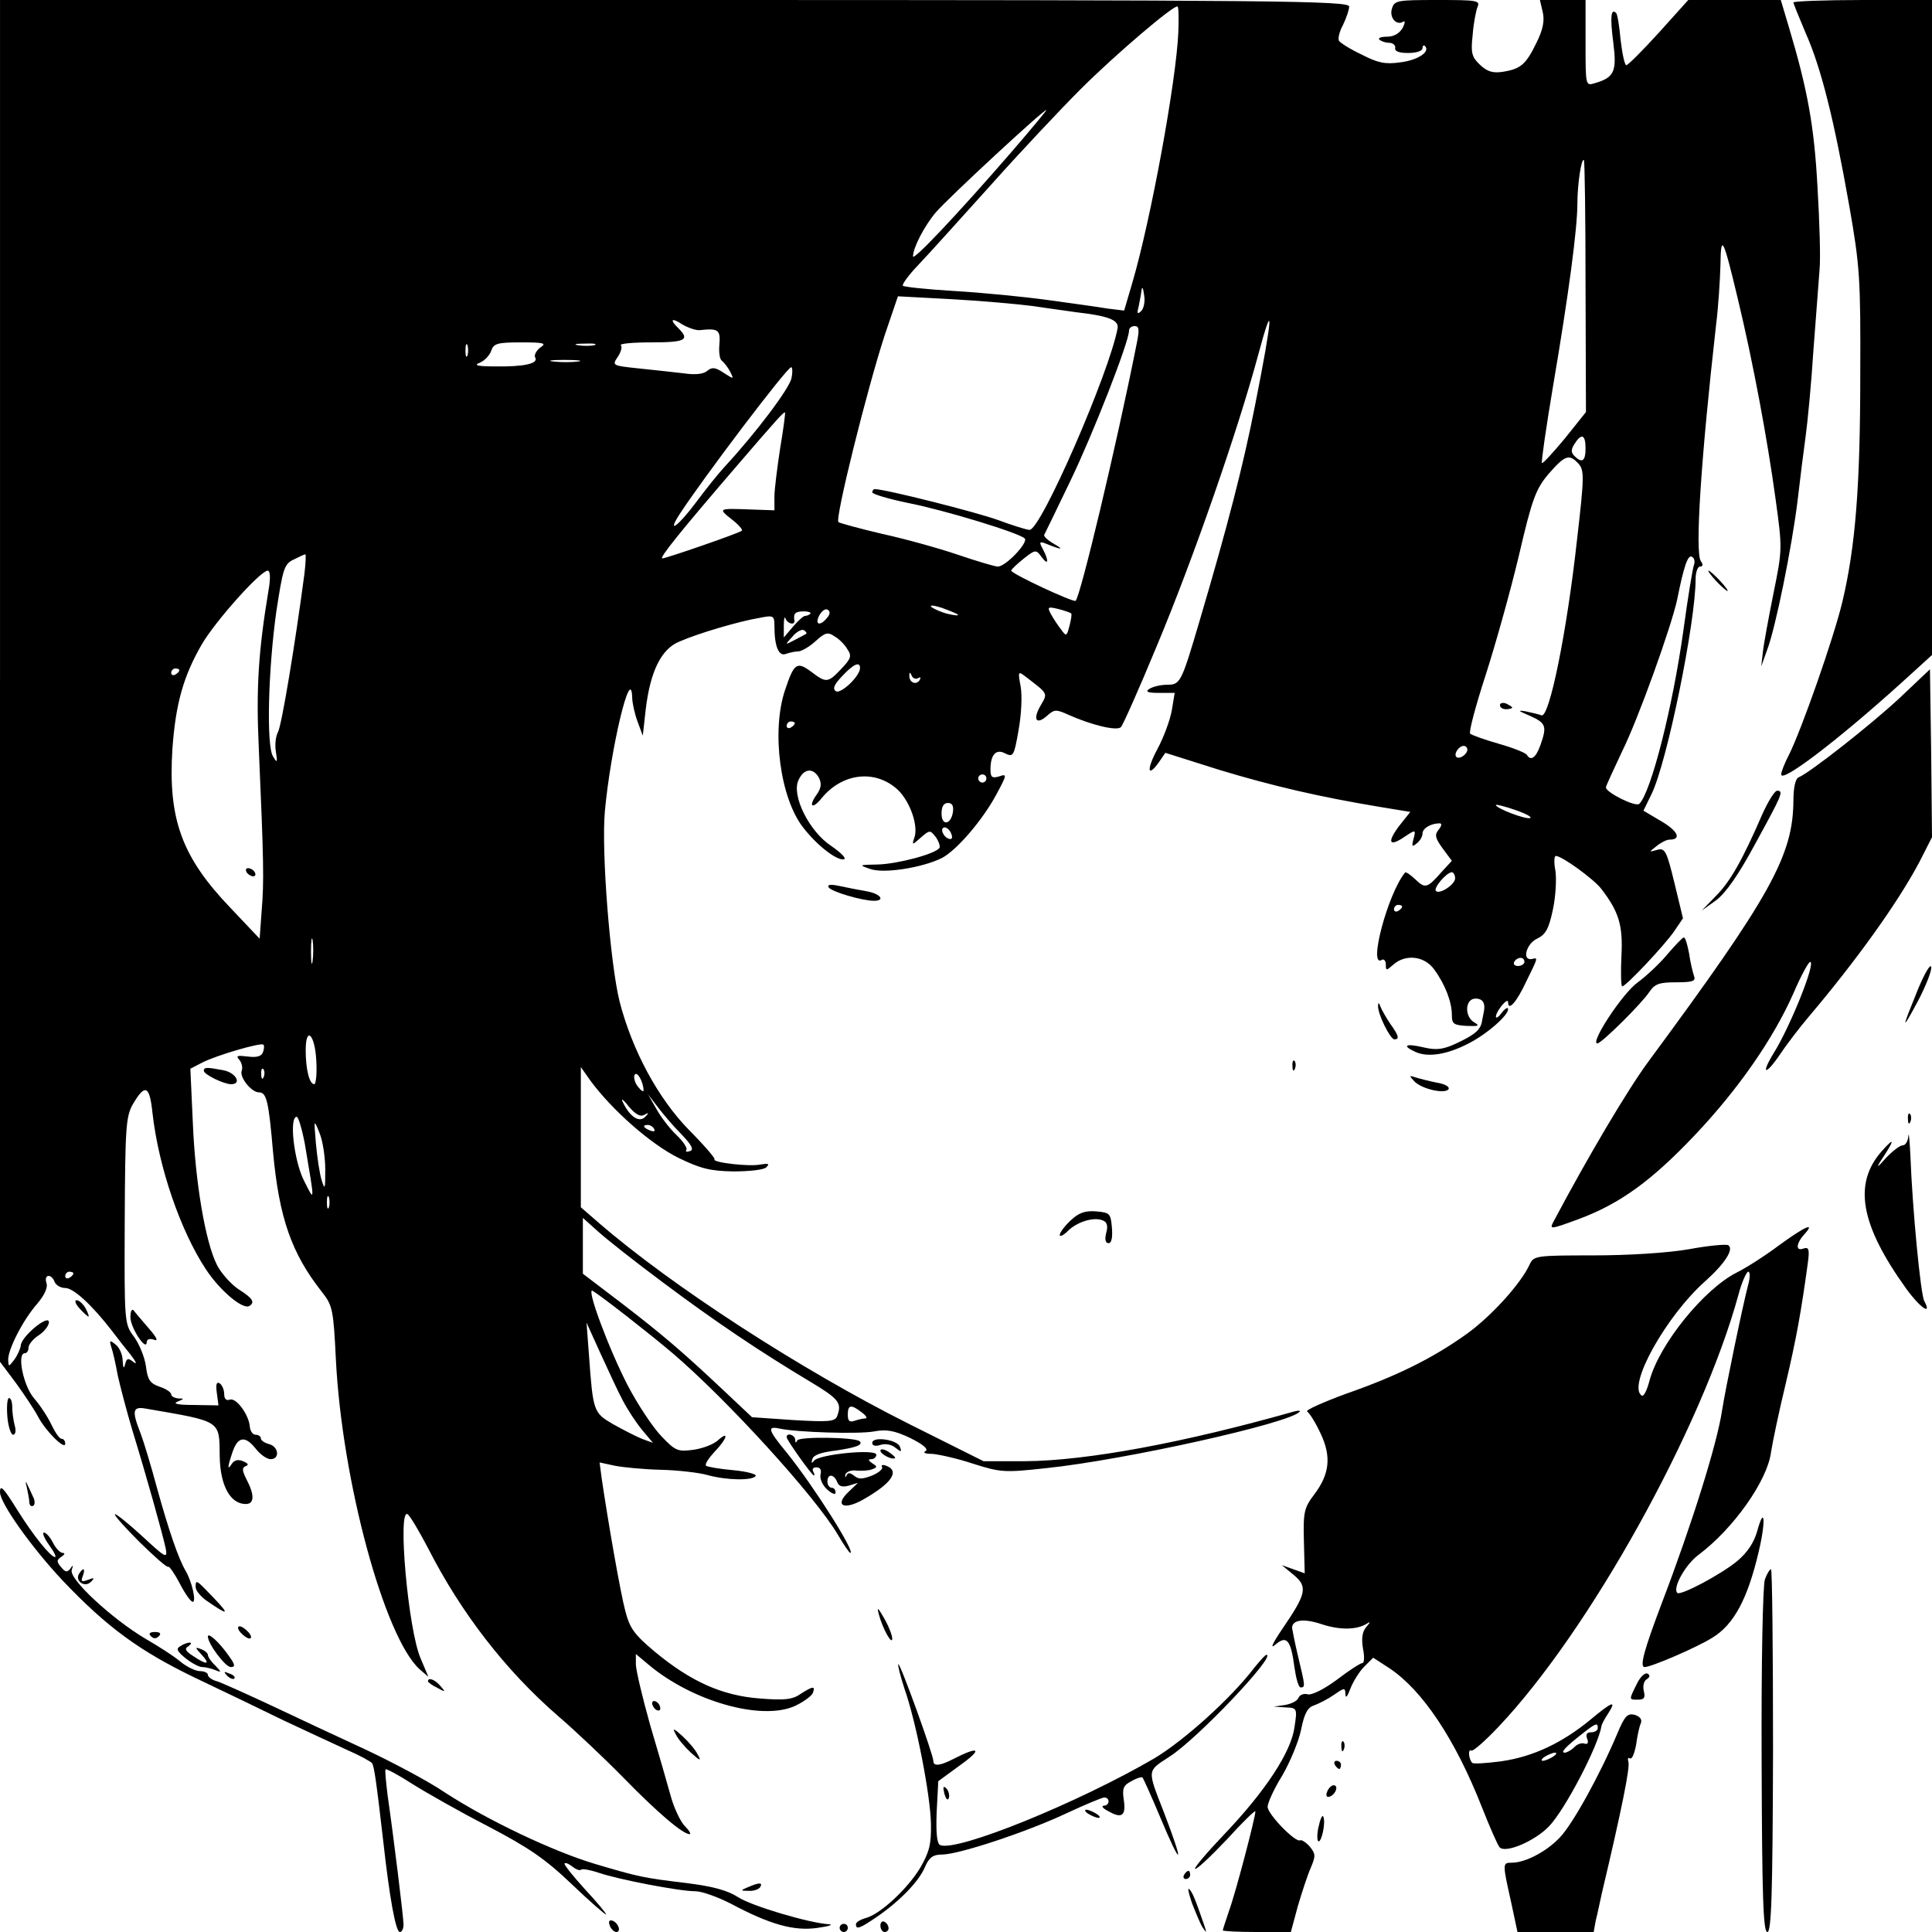 <?xml version="1.0" standalone="no"?>
<!DOCTYPE svg PUBLIC "-//W3C//DTD SVG 20010904//EN"
 "http://www.w3.org/TR/2001/REC-SVG-20010904/DTD/svg10.dtd">
<svg version="1.0" xmlns="http://www.w3.org/2000/svg"
 width="474pt" height="474pt" viewBox="0 0 474 474"
 preserveAspectRatio="xMidYMid meet">
<g transform="translate(0,474) scale(0.1,-0.1)"
fill="#000000" stroke="none">
<path d="M0 3070 l0 -1671 39 -52 c21 -29 45 -65 54 -82 18 -35 67 -84 67 -67
0 7 -4 12 -9 12 -5 0 -16 16 -25 35 -9 19 -28 48 -43 65 -26 31 -42 110 -22
110 5 0 9 6 9 14 0 7 11 21 25 30 14 9 25 24 25 32 0 21 -68 -35 -69 -57 -1
-8 -8 -24 -16 -35 -14 -18 -14 -18 -15 0 0 26 36 97 71 137 18 21 27 41 23 51
-7 22 12 24 20 3 3 -8 15 -15 26 -15 20 0 64 -40 113 -103 12 -16 33 -43 47
-60 14 -18 17 -26 8 -19 -14 11 -17 10 -21 -5 -3 -12 -5 -10 -6 8 0 15 -8 33
-17 40 -15 12 -16 11 -11 -6 4 -11 11 -42 16 -70 6 -27 22 -88 36 -135 33
-107 75 -257 82 -291 4 -24 -2 -20 -58 32 -35 32 -65 56 -67 54 -3 -2 25 -33
61 -69 36 -35 67 -63 70 -60 2 2 15 -16 28 -41 13 -25 27 -45 32 -45 9 0 -2
49 -17 75 -18 30 -42 100 -71 205 -14 52 -32 112 -40 133 -22 56 -20 67 13 61
186 -32 180 -28 181 -116 1 -73 26 -118 64 -118 21 0 22 22 2 60 -11 22 -12
29 -2 33 8 3 6 7 -7 12 -11 5 -21 3 -27 -6 -12 -19 -11 -8 2 30 13 37 31 39
57 6 11 -14 27 -25 36 -25 23 0 20 31 -4 37 -11 3 -20 9 -20 14 0 5 -6 9 -13
9 -7 0 -13 9 -14 19 -2 30 -34 73 -49 67 -9 -3 -14 2 -14 14 0 10 -5 22 -11
26 -8 5 -10 -3 -7 -24 l4 -30 -60 1 c-39 0 -53 3 -41 8 17 7 18 8 3 8 -10 1
-18 5 -18 10 0 5 -13 14 -29 19 -23 8 -29 17 -33 50 -3 22 -16 54 -29 72 -24
32 -24 34 -23 285 1 230 3 256 20 286 30 51 41 46 48 -21 15 -134 69 -290 131
-384 35 -53 91 -100 107 -90 14 9 8 19 -27 41 -19 13 -43 40 -53 60 -28 56
-53 201 -59 350 l-6 131 29 15 c35 18 145 50 150 44 3 -2 2 -11 -1 -19 -4 -10
-16 -13 -38 -10 -25 3 -29 2 -20 -8 6 -7 9 -19 6 -27 -6 -16 24 -53 42 -53 19
0 24 -20 35 -148 15 -160 45 -247 120 -342 26 -33 28 -43 34 -165 15 -299 119
-681 205 -760 l22 -19 -19 45 c-31 71 -57 370 -32 354 6 -4 28 -41 50 -83 81
-159 190 -300 319 -412 42 -36 114 -104 161 -152 82 -84 145 -138 162 -138 4
0 -1 9 -12 20 -10 10 -26 43 -34 72 -8 29 -31 109 -51 176 -19 68 -35 135 -35
149 l0 25 31 -26 c107 -90 276 -138 358 -102 22 10 42 25 45 32 7 18 1 18 -30
-2 -20 -14 -40 -16 -101 -11 -91 7 -168 41 -257 115 -50 42 -61 57 -72 100
-12 45 -42 217 -58 326 l-5 38 37 -8 c20 -4 71 -9 113 -10 42 -1 94 -7 115
-13 47 -13 111 -14 118 -2 3 4 -22 11 -55 14 -33 3 -63 8 -67 11 -3 4 7 19 21
34 31 32 37 54 8 28 -11 -10 -38 -20 -60 -23 -38 -5 -44 -3 -79 34 -21 22 -58
78 -82 124 -47 91 -103 242 -86 232 22 -13 142 -107 195 -152 134 -114 352
-353 407 -447 14 -24 28 -44 30 -44 14 0 -89 163 -155 245 -47 57 -50 67 -18
60 41 -9 192 -14 231 -7 31 6 51 2 89 -16 32 -16 45 -27 38 -32 -8 -4 -1 -7
16 -7 15 -1 61 -11 100 -24 69 -22 78 -22 180 -11 192 20 596 110 621 138 4 3
-2 4 -13 1 -272 -77 -509 -121 -661 -122 l-101 0 -184 92 c-265 133 -581 338
-759 492 l-45 39 0 172 0 172 24 -34 c54 -73 148 -155 214 -188 55 -27 79 -33
136 -34 40 0 75 4 81 10 9 9 5 10 -14 7 -27 -6 -121 5 -113 13 2 2 -26 35 -63
72 -76 78 -139 195 -170 315 -23 93 -45 368 -36 467 14 153 64 363 67 279 0
-13 6 -40 13 -59 l13 -35 7 63 c11 94 38 150 83 168 48 21 148 50 196 58 35 7
37 6 37 -21 0 -50 11 -75 29 -67 9 3 23 6 31 6 8 1 27 12 41 25 23 21 30 23
46 12 11 -6 26 -21 32 -32 11 -16 9 -23 -15 -48 -33 -35 -37 -35 -74 -7 -35
26 -42 21 -64 -45 -34 -101 -12 -266 45 -338 35 -45 84 -82 100 -77 6 2 -8 16
-31 32 -54 35 -99 124 -81 162 13 29 36 31 50 6 7 -14 6 -25 -5 -41 -22 -30
-11 -38 12 -9 51 62 132 71 187 20 30 -29 51 -89 40 -118 -6 -18 -5 -18 16 1
22 19 23 19 37 1 7 -10 11 -22 9 -26 -9 -15 -104 -40 -152 -41 -46 -1 -47 -1
-18 -11 33 -12 128 3 176 27 36 19 99 92 133 155 27 50 27 52 7 45 -17 -5 -21
-2 -21 17 0 37 14 52 37 39 19 -9 21 -5 32 58 7 39 9 85 5 107 -7 37 -6 38 12
24 56 -43 55 -40 37 -71 -20 -34 -11 -49 16 -25 18 16 22 16 53 2 56 -25 118
-40 128 -30 5 5 45 95 88 199 90 215 199 529 249 715 39 145 36 97 -8 -125
-29 -148 -68 -298 -135 -525 -46 -156 -48 -160 -81 -160 -16 0 -35 -5 -43 -10
-11 -7 -5 -10 23 -10 l39 0 -7 -42 c-4 -24 -20 -67 -35 -95 -28 -52 -25 -73 4
-32 l15 22 133 -42 c129 -39 244 -66 395 -91 l73 -12 -27 -34 c-31 -41 -25
-53 13 -27 27 18 28 18 22 -5 -5 -19 -4 -21 8 -11 8 6 14 17 14 24 0 13 21 25
42 25 6 0 5 -6 -2 -15 -11 -13 -9 -21 9 -46 l23 -31 -24 -26 c-36 -41 -41 -43
-65 -20 -13 12 -24 20 -26 17 -42 -51 -91 -235 -57 -214 5 3 10 -2 10 -11 0
-16 1 -16 18 -1 30 27 77 22 101 -12 27 -37 43 -80 43 -111 0 -22 4 -25 36
-27 29 -1 33 0 20 8 -26 14 -24 59 2 59 19 0 25 -12 20 -35 -1 -5 -3 -14 -4
-20 -3 -21 -17 -33 -59 -53 -35 -17 -52 -19 -83 -12 -46 11 -56 5 -21 -11 31
-14 79 -6 132 22 46 24 95 68 95 83 0 6 -7 2 -15 -8 -8 -11 -15 -16 -15 -10 1
14 30 49 30 35 0 -23 21 0 45 52 29 59 29 58 13 54 -25 -4 -13 38 13 50 21 10
29 24 39 72 7 33 9 76 6 95 -4 20 -3 36 1 36 15 0 92 -56 111 -80 44 -57 54
-90 50 -166 -2 -41 -1 -74 2 -74 9 0 105 102 128 136 l21 31 -21 87 c-19 78
-23 86 -42 81 -21 -6 -21 -6 -2 9 11 9 25 16 32 16 30 0 21 21 -20 45 l-44 26
20 41 c38 78 108 421 108 527 0 17 5 31 11 31 7 0 8 5 2 13 -15 20 0 250 37
578 6 47 10 114 11 150 1 78 7 65 43 -86 37 -154 72 -342 92 -488 17 -123 17
-125 -5 -233 -12 -60 -24 -125 -26 -144 l-4 -35 14 39 c21 54 61 253 75 366 6
52 15 124 20 160 5 36 14 130 19 210 6 80 13 168 15 197 3 29 0 121 -5 205 -8
148 -24 237 -70 391 l-20 67 -113 0 -114 0 -72 -80 c-40 -44 -76 -80 -80 -80
-4 0 -10 28 -14 62 -3 34 -8 64 -11 66 -13 13 -15 -11 -7 -72 9 -71 3 -86 -45
-100 -23 -7 -23 -7 -23 98 l0 106 -56 0 -56 0 7 -30 c5 -21 0 -44 -15 -74 -26
-54 -39 -65 -82 -72 -25 -4 -39 0 -57 17 -20 19 -23 29 -18 73 2 28 8 59 12
69 7 16 -2 17 -98 17 -99 0 -106 -1 -112 -21 -7 -22 11 -43 28 -32 5 3 4 -4
-2 -16 -8 -13 -21 -21 -38 -21 -14 0 -23 -3 -19 -7 4 -4 15 -8 24 -8 9 0 16
-6 15 -12 -2 -9 9 -13 32 -13 20 0 35 5 35 12 0 6 3 8 6 5 14 -14 -18 -35 -61
-40 -35 -5 -54 -2 -94 19 -28 13 -53 29 -56 34 -3 5 1 23 10 39 8 17 15 37 15
45 0 14 -174 16 -1655 16 l-1655 0 0 -1670z m2891 1592 c-5 -120 -67 -459
-113 -616 l-20 -68 -41 5 c-23 4 -89 13 -147 21 -58 8 -160 18 -228 22 -67 4
-124 10 -127 13 -2 4 15 27 38 51 24 25 103 113 177 195 74 83 173 188 220
235 88 88 232 210 239 204 3 -3 3 -30 2 -62z m-413 -299 c-131 -151 -238 -264
-238 -252 0 21 28 75 56 108 29 34 263 251 271 251 2 0 -38 -48 -89 -107z
m1412 -327 l1 -307 -52 -65 c-29 -35 -54 -62 -56 -60 -2 2 10 86 27 187 39
229 60 389 60 450 0 47 10 113 16 106 2 -2 4 -142 4 -311z m-1091 -60 c-9 -8
-10 -5 -5 14 3 14 6 32 7 40 1 8 4 2 6 -14 3 -16 -1 -34 -8 -40z m-264 13 c39
-6 86 -12 105 -15 79 -9 105 -19 102 -39 -20 -109 -188 -495 -216 -495 -7 0
-42 11 -77 24 -52 19 -277 76 -303 76 -3 0 -6 -4 -6 -8 0 -4 39 -16 88 -26 91
-18 271 -73 286 -87 10 -9 -46 -69 -66 -69 -7 0 -51 13 -98 29 -47 16 -130 39
-185 51 -55 13 -103 26 -108 29 -9 8 71 329 114 460 l32 94 131 -7 c72 -4 163
-12 201 -17z m-818 -59 c45 5 51 1 48 -35 -2 -19 1 -37 6 -40 5 -4 14 -15 20
-26 10 -20 10 -20 -15 -4 -21 14 -29 15 -41 5 -9 -8 -30 -10 -57 -6 -24 3 -73
8 -110 12 -66 7 -67 7 -52 29 8 12 11 25 7 28 -3 4 30 7 75 7 83 0 95 6 67 34
-23 22 -18 28 9 10 14 -8 33 -15 43 -14z m1071 -37 c-50 -251 -137 -615 -149
-627 -5 -5 -159 67 -158 74 0 3 14 16 30 29 29 23 31 23 44 5 17 -23 19 -11 4
18 -10 18 -9 20 5 15 39 -16 49 -17 23 -2 -16 9 -27 19 -25 23 2 4 31 63 64
132 55 114 144 341 144 369 0 6 6 11 14 11 11 0 12 -9 4 -47z m-1641 -25 c-3
-7 -5 -2 -5 12 0 14 2 19 5 13 2 -7 2 -19 0 -25z m178 19 c-10 -8 -15 -19 -12
-24 9 -15 -27 -23 -98 -22 -44 0 -54 3 -38 9 12 5 24 18 28 29 6 18 14 21 73
21 58 0 64 -2 47 -13z m133 6 c-10 -2 -28 -2 -40 0 -13 2 -5 4 17 4 22 1 32
-1 23 -4z m-40 -40 c-15 -2 -42 -2 -60 0 -18 2 -6 4 27 4 33 0 48 -2 33 -4z
m524 -40 c-4 -25 -89 -137 -164 -218 -15 -16 -47 -56 -70 -87 -44 -59 -73 -80
-41 -30 58 89 263 360 274 361 3 1 4 -11 1 -26z m-28 -173 c-7 -47 -14 -100
-14 -118 l0 -34 -57 2 c-81 3 -82 3 -48 -24 17 -13 28 -26 25 -28 -6 -6 -186
-68 -195 -68 -9 0 46 68 181 225 104 121 117 135 120 133 1 -2 -4 -41 -12 -88z
m1976 0 c0 -32 -9 -37 -27 -19 -9 9 -9 16 0 30 17 27 27 23 27 -11z m-17 -38
c14 -16 14 -32 -4 -187 -25 -227 -68 -437 -87 -430 -8 3 -26 7 -40 10 -20 3
-17 1 11 -11 40 -18 43 -25 26 -73 -11 -30 -23 -39 -33 -23 -3 5 -33 17 -68
27 -35 10 -66 21 -71 25 -4 3 13 67 37 141 24 74 61 206 82 294 33 142 42 165
73 202 41 47 51 50 74 25z m-3126 -269 c-23 -174 -56 -373 -65 -389 -6 -11 -8
-33 -5 -49 4 -26 3 -28 -7 -11 -17 25 -12 214 8 356 16 104 19 116 42 127 14
7 27 13 29 13 2 0 1 -21 -2 -47z m3409 21 c-3 -7 -15 -80 -26 -161 -26 -187
-79 -396 -108 -425 -9 -9 -82 28 -82 40 0 4 18 42 39 87 40 80 122 309 136
375 16 80 26 110 36 104 6 -3 8 -12 5 -20z m-3497 -61 c-25 -150 -31 -242 -24
-390 12 -275 13 -326 7 -397 l-5 -69 -71 75 c-120 125 -154 218 -143 391 8
111 27 178 72 256 34 58 144 181 162 181 6 0 7 -19 2 -47z m1691 -61 c3 -3 -8
-2 -25 2 -16 4 -34 12 -40 17 -5 5 6 4 25 -2 19 -7 37 -14 40 -17z m-321 -8
c-17 -21 -31 -17 -19 6 6 11 15 18 21 14 6 -4 6 -11 -2 -20z m599 11 c2 -1 0
-15 -4 -30 -7 -27 -8 -27 -21 -9 -8 10 -19 27 -25 38 -9 17 -7 18 18 12 16 -4
30 -9 32 -11z m-640 -1 c-4 -3 -9 -5 -12 -5 -4 1 -17 -11 -30 -26 l-23 -27 0
29 c0 17 2 24 4 18 5 -14 24 -18 22 -5 -3 17 2 22 23 22 12 0 19 -3 16 -6z
m-10 -49 c-2 -1 -14 -8 -28 -15 -25 -13 -25 -13 -6 8 10 12 23 19 28 16 5 -3
8 -7 6 -9z m132 -84 c0 -20 -47 -64 -59 -57 -9 6 -5 16 15 37 28 30 44 37 44
20z m-1670 -5 c0 -3 -4 -8 -10 -11 -5 -3 -10 -1 -10 4 0 6 5 11 10 11 6 0 10
-2 10 -4z m1812 -20 c7 4 8 2 4 -5 -9 -13 -26 -5 -25 12 0 9 2 8 6 -1 2 -6 10
-9 15 -6z m-302 -110 c0 -3 -4 -8 -10 -11 -5 -3 -10 -1 -10 4 0 6 5 11 10 11
6 0 10 -2 10 -4z m1650 -65 c0 -12 -20 -25 -27 -18 -7 7 6 27 18 27 5 0 9 -4
9 -9z m-1180 -71 c0 -5 -4 -10 -10 -10 -5 0 -10 5 -10 10 0 6 5 10 10 10 6 0
10 -4 10 -10z m-82 -82 c-5 -32 -28 -35 -28 -4 0 17 5 26 16 26 10 0 14 -7 12
-22z m1416 -15 c-11 -4 -84 24 -84 32 0 2 21 -3 47 -12 26 -9 43 -18 37 -20z
m-1420 -39 c4 -10 1 -14 -6 -12 -15 5 -23 28 -10 28 5 0 13 -7 16 -16z m1236
-109 c0 -15 -38 -40 -47 -31 -7 7 26 46 39 46 4 0 8 -7 8 -15z m-130 -69 c0
-3 -4 -8 -10 -11 -5 -3 -10 -1 -10 4 0 6 5 11 10 11 6 0 10 -2 10 -4z m-2673
-133 c-2 -16 -4 -5 -4 22 0 28 2 40 4 28 2 -13 2 -35 0 -50z m2973 -3 c0 -5
-7 -10 -16 -10 -8 0 -12 5 -9 10 3 6 10 10 16 10 5 0 9 -4 9 -10z m-2964 -243
c2 -31 -1 -57 -5 -57 -12 0 -21 37 -21 83 0 62 23 39 26 -26z m-129 -39 c-3
-8 -6 -5 -6 6 -1 11 2 17 5 13 3 -3 4 -12 1 -19z m932 -33 c0 -5 -6 -1 -14 9
-8 10 -11 24 -8 29 6 10 21 -16 22 -38z m2 -60 c11 6 12 5 2 -5 -14 -15 -37
-1 -54 34 -7 13 -1 10 13 -8 17 -20 29 -27 39 -21z m90 -47 c26 -27 32 -39 22
-42 -8 -3 -12 -2 -9 3 3 4 -8 21 -25 37 -16 15 -38 44 -49 64 l-20 35 23 -30
c12 -16 38 -47 58 -67z m-923 -25 c25 -148 25 -144 -3 -88 -24 49 -36 155 -17
155 4 0 13 -30 20 -67z m50 -63 c0 -48 -1 -51 -9 -25 -5 16 -11 57 -14 90 -5
60 -5 60 9 25 8 -19 14 -60 14 -90z m807 100 c3 -6 -1 -7 -9 -4 -18 7 -21 14
-7 14 6 0 13 -4 16 -10z m-798 -192 c-3 -7 -5 -2 -5 12 0 14 2 19 5 13 2 -7 2
-19 0 -25z m819 -184 c124 -93 238 -170 362 -244 70 -42 78 -52 66 -84 -5 -14
-21 -15 -108 -10 l-101 7 -70 66 c-101 95 -150 137 -253 216 l-92 70 0 69 0
68 38 -34 c21 -19 92 -75 158 -124z m-1446 22 c0 -3 -4 -8 -10 -11 -5 -3 -10
-1 -10 4 0 6 5 11 10 11 6 0 10 -2 10 -4z m1348 -312 c12 -23 33 -55 48 -73
l26 -31 -27 10 c-15 6 -46 22 -71 36 -48 28 -49 31 -59 169 l-6 80 34 -75 c19
-41 43 -94 55 -116z m586 -29 c11 -8 15 -15 9 -15 -6 0 -18 -3 -27 -6 -12 -4
-16 0 -16 15 0 25 8 26 34 6z"/>
<path d="M3680 3010 c0 -6 7 -10 15 -10 8 0 15 2 15 4 0 2 -7 6 -15 10 -8 3
-15 1 -15 -4z"/>
<path d="M605 2600 c3 -5 11 -10 16 -10 6 0 7 5 4 10 -3 6 -11 10 -16 10 -6 0
-7 -4 -4 -10z"/>
<path d="M4400 4734 c0 -3 14 -37 30 -75 38 -85 70 -214 107 -424 26 -148 28
-179 27 -415 0 -275 -12 -422 -44 -557 -22 -91 -100 -313 -131 -375 -11 -21
-19 -42 -19 -48 0 -22 139 84 293 223 l77 70 0 804 0 803 -170 0 c-93 0 -170
-3 -170 -6z"/>
<path d="M4210 3315 c13 -14 26 -25 28 -25 3 0 -5 11 -18 25 -13 14 -26 25
-28 25 -3 0 5 -11 18 -25z"/>
<path d="M4660 3027 c-71 -66 -220 -183 -247 -194 -8 -3 -13 -25 -13 -57 -1
-135 -55 -233 -354 -638 -52 -70 -149 -234 -234 -394 -11 -21 -10 -21 61 5
102 38 179 94 286 207 106 112 192 236 241 347 18 42 37 77 41 77 15 0 -49
-159 -89 -223 -33 -54 -21 -57 15 -4 16 24 48 66 71 93 116 137 218 279 271
379 l31 61 -2 206 -3 206 -75 -71z"/>
<path d="M4324 2743 c-49 -113 -79 -166 -114 -201 l-35 -36 35 25 c24 18 55
62 97 140 65 119 70 129 53 129 -6 0 -22 -26 -36 -57z"/>
<path d="M2033 2563 c7 -11 83 -33 111 -33 29 0 16 17 -16 23 -18 3 -48 9 -67
13 -23 5 -32 4 -28 -3z"/>
<path d="M4091 2399 c-18 -22 -52 -54 -74 -70 -37 -27 -117 -149 -98 -149 10
0 110 99 128 127 13 19 24 23 65 23 42 0 49 3 44 16 -3 9 -9 33 -12 55 -4 21
-9 39 -13 39 -3 0 -21 -19 -40 -41z"/>
<path d="M4706 2314 c-41 -101 -42 -107 -1 -31 20 38 35 76 33 85 -2 8 -16
-16 -32 -54z"/>
<path d="M3381 2272 c-1 -20 30 -82 40 -82 13 0 11 9 -10 38 -10 15 -21 34
-24 42 -4 11 -6 11 -6 2z"/>
<path d="M3171 2124 c0 -11 3 -14 6 -6 3 7 2 16 -1 19 -3 4 -6 -2 -5 -13z"/>
<path d="M500 2113 c0 -9 49 -33 67 -33 27 0 12 28 -18 34 -41 8 -49 8 -49 -1z"/>
<path d="M3470 2087 c18 -19 76 -32 84 -19 3 6 -10 13 -30 16 -19 4 -43 10
-52 13 -15 5 -15 4 -2 -10z"/>
<path d="M4681 1994 c0 -11 3 -14 6 -6 3 7 2 16 -1 19 -3 4 -6 -2 -5 -13z"/>
<path d="M4682 1953 c-1 -13 -7 -23 -14 -23 -7 0 -26 -15 -42 -32 -19 -22 -23
-24 -13 -8 36 54 37 63 4 26 -71 -80 -53 -181 60 -338 34 -47 64 -67 44 -30
-9 17 -29 225 -34 357 -2 39 -4 60 -5 48z"/>
<path d="M2627 1746 c-15 -14 -27 -30 -27 -36 0 -5 9 -1 20 10 22 22 63 35 85
26 11 -4 14 -13 9 -31 -4 -16 -2 -25 6 -25 7 0 10 14 8 38 -3 35 -5 37 -39 40
-26 2 -42 -3 -62 -22z"/>
<path d="M4365 1685 c-33 -25 -80 -55 -104 -67 -81 -41 -190 -176 -214 -265
-6 -23 -14 -40 -19 -37 -37 23 60 196 156 281 48 43 71 79 56 88 -5 3 -49 -1
-97 -10 -52 -9 -148 -15 -234 -15 -141 0 -146 -1 -156 -22 -22 -48 -95 -128
-155 -171 -84 -60 -171 -103 -297 -147 -57 -21 -99 -40 -94 -43 6 -4 21 -28
33 -54 27 -57 22 -100 -16 -150 -24 -32 -27 -42 -25 -114 l2 -79 -28 10 -28
10 29 -24 c35 -29 31 -46 -27 -131 -25 -37 -32 -52 -18 -40 28 24 38 12 47
-57 4 -27 10 -48 15 -48 12 0 11 4 -6 75 -8 33 -14 65 -15 71 0 20 29 24 73 9
43 -14 83 -14 108 0 12 8 12 6 0 -8 -9 -11 -11 -28 -7 -52 4 -19 3 -35 -1 -35
-5 0 -33 -18 -63 -41 -31 -23 -61 -38 -71 -36 -10 3 -20 -1 -23 -8 -3 -8 -17
-15 -33 -18 l-28 -4 29 -2 c28 -1 29 -2 22 -48 -8 -61 -71 -157 -173 -264 -42
-44 -74 -82 -71 -84 3 -3 37 29 77 71 39 43 71 74 71 70 0 -15 -49 -202 -65
-245 -8 -24 -15 -45 -15 -47 0 -2 38 -4 83 -4 l84 0 17 63 c10 34 24 77 32 95
12 28 12 34 -3 52 -9 10 -20 17 -23 15 -11 -7 -80 64 -80 82 0 10 16 45 36 77
19 33 40 83 46 112 8 40 16 55 32 60 11 4 33 15 49 26 26 18 27 18 28 1 0 -11
5 -5 12 14 7 18 22 42 34 54 l22 22 40 -26 c81 -54 161 -174 226 -339 20 -51
40 -96 44 -100 14 -16 87 15 122 52 39 41 120 196 128 245 1 6 9 20 17 32 21
33 9 28 -44 -16 -69 -57 -141 -91 -218 -102 -37 -5 -69 -7 -72 -4 -9 9 -11 36
-2 30 4 -2 34 24 66 58 223 235 499 732 589 1060 8 31 20 57 24 57 5 0 5 -14
0 -32 -13 -49 -56 -256 -64 -308 -12 -81 -73 -277 -149 -476 -42 -111 -54
-154 -41 -154 16 0 128 48 166 72 53 32 87 96 114 212 18 76 14 115 -4 49 -8
-28 -24 -52 -49 -73 -40 -33 -140 -86 -147 -78 -12 12 20 70 53 94 85 64 168
181 177 251 4 26 20 102 36 168 26 110 38 177 54 294 5 36 3 42 -10 38 -20 -8
-19 12 2 35 28 31 1 19 -62 -27z m-445 -1185 c0 -5 -7 -10 -16 -10 -11 0 -14
-5 -10 -16 4 -10 1 -14 -6 -12 -7 3 -19 -1 -26 -9 -7 -7 -18 -13 -23 -13 -12
0 3 15 45 48 32 25 36 26 36 12z m-110 -70 c-8 -5 -19 -10 -25 -10 -5 0 -3 5
5 10 8 5 20 10 25 10 6 0 3 -5 -5 -10z"/>
<path d="M195 1530 c10 -11 20 -20 22 -20 2 0 -1 9 -7 20 -6 11 -16 20 -22 20
-6 0 -3 -9 7 -20z"/>
<path d="M320 1508 c0 -25 39 -85 40 -61 0 7 7 10 18 6 11 -4 7 5 -13 28 -16
19 -33 38 -37 44 -5 5 -8 -3 -8 -17z"/>
<path d="M18 1265 c2 -25 9 -45 14 -45 6 0 8 10 4 23 -3 12 -6 32 -6 45 0 12
-3 22 -8 22 -4 0 -6 -20 -4 -45z"/>
<path d="M1930 1214 c0 -7 62 -94 67 -94 2 0 1 5 -2 10 -3 6 0 10 8 10 10 0
13 -7 10 -18 -2 -10 5 -26 16 -36 12 -11 21 -14 21 -8 0 7 -4 12 -10 12 -5 0
-10 7 -10 15 0 20 16 19 24 -1 4 -11 13 -13 28 -9 l23 7 -23 -22 c-35 -33 -13
-46 34 -20 71 40 93 71 58 84 -8 3 -13 2 -10 -3 3 -5 -8 -14 -24 -21 -23 -9
-33 -10 -44 -1 -10 8 -16 9 -19 1 -3 -6 -4 -5 -3 2 2 7 14 12 27 10 13 -1 30
0 38 3 14 5 14 7 1 15 -10 7 -11 10 -2 10 6 0 12 5 12 11 0 15 -142 1 -153
-15 -6 -7 -7 -6 -4 4 2 10 22 17 56 21 49 7 70 14 60 23 -11 10 -149 12 -153
2 -3 -7 -5 -6 -5 2 -1 12 -21 18 -21 6z"/>
<path d="M2140 1200 c0 -7 8 -9 20 -5 12 4 28 1 37 -7 14 -11 16 -11 11 2 -5
18 -68 27 -68 10z"/>
<path d="M2160 1181 c0 -9 30 -24 36 -18 2 1 -6 8 -16 15 -11 7 -20 8 -20 3z"/>
<path d="M66 1090 c3 -14 6 -30 6 -37 1 -7 5 -10 10 -7 4 3 4 13 -1 22 -4 9
-11 24 -15 32 -3 8 -4 4 0 -10z"/>
<path d="M0 1079 c0 -27 78 -136 153 -216 110 -116 190 -174 327 -240 63 -30
161 -77 216 -104 56 -26 126 -59 157 -73 30 -13 57 -28 60 -32 5 -9 10 -41 27
-189 16 -144 31 -225 41 -225 5 0 9 8 9 18 0 18 -24 213 -39 317 -4 33 -7 62
-5 64 2 2 32 -14 66 -36 35 -22 118 -69 186 -104 99 -52 139 -79 204 -141 45
-43 83 -76 85 -75 1 2 -22 30 -52 62 -30 33 -52 61 -50 63 3 3 11 -1 20 -8 9
-7 18 -10 21 -7 3 3 23 -1 44 -8 47 -16 196 -45 236 -45 16 0 55 -14 88 -31
96 -51 154 -67 211 -59 28 4 41 8 29 9 -49 3 -191 45 -224 67 -25 16 -61 26
-125 34 -108 13 -117 15 -225 47 -101 30 -262 106 -368 175 -41 28 -130 75
-196 106 -67 31 -170 79 -231 108 -60 28 -120 55 -132 59 -13 3 -23 11 -23 16
0 5 -9 9 -19 9 -11 0 -32 10 -48 23 -15 13 -54 38 -87 57 -82 49 -187 146
-180 168 4 12 3 14 -3 4 -8 -10 -12 -10 -23 3 -12 14 -11 18 1 26 8 5 9 9 3 9
-6 0 -17 11 -24 25 -7 14 -17 25 -22 25 -5 0 0 -13 12 -30 12 -16 19 -30 15
-30 -11 0 -54 54 -91 113 -36 58 -44 66 -44 46z"/>
<path d="M194 879 c-11 -18 14 -35 29 -20 10 10 8 11 -7 5 -16 -6 -18 -4 -13
9 7 19 2 23 -9 6z"/>
<path d="M4330 865 c-5 -14 -9 -202 -8 -445 1 -336 4 -420 14 -420 10 0 13 88
14 445 0 245 -2 445 -5 445 -3 0 -10 -11 -15 -25z"/>
<path d="M480 846 c0 -8 12 -23 28 -34 52 -36 57 -35 17 7 -44 46 -45 47 -45
27z"/>
<path d="M2156 780 c9 -35 33 -78 33 -60 0 8 -9 31 -20 50 -15 26 -18 29 -13
10z"/>
<path d="M590 735 c7 -8 17 -15 22 -15 6 0 5 7 -2 15 -7 8 -17 15 -22 15 -6 0
-5 -7 2 -15z"/>
<path d="M370 726 c7 -7 13 -7 20 0 6 6 3 10 -10 10 -13 0 -16 -4 -10 -10z"/>
<path d="M510 725 c0 -18 43 -75 56 -75 12 0 11 6 -5 28 -23 33 -51 58 -51 47z"/>
<path d="M442 701 c-11 -6 -7 -13 14 -30 14 -11 32 -21 40 -21 7 0 21 -3 31
-7 17 -7 17 -6 1 11 -10 9 -18 21 -18 26 0 4 -8 11 -17 14 -15 6 -15 4 2 -14
22 -24 13 -26 -21 -3 -19 12 -22 18 -12 24 7 5 9 9 3 9 -5 0 -16 -4 -23 -9z"/>
<path d="M3077 648 c-57 -75 -173 -179 -245 -222 -187 -109 -482 -229 -525
-213 -8 3 -11 27 -9 81 l4 76 56 41 c54 39 44 46 -20 13 -31 -16 -48 -18 -48
-5 0 16 -82 242 -86 238 -2 -2 5 -29 15 -60 29 -82 64 -263 65 -332 1 -49 -4
-69 -26 -107 -31 -52 -100 -116 -135 -124 -13 -4 -23 -10 -23 -15 0 -14 9 -11
54 20 56 39 102 87 116 122 10 22 19 29 41 29 41 0 207 55 305 101 45 21 88
39 93 39 15 0 14 -20 -1 -20 -7 -1 -2 -7 12 -14 33 -19 43 -10 37 29 -4 27 -1
35 19 45 13 8 26 11 27 9 2 -2 21 -44 42 -94 55 -132 62 -125 10 10 -41 105
-41 99 14 135 68 43 264 250 238 250 -3 0 -16 -15 -30 -32z"/>
<path d="M557 629 c7 -7 15 -10 18 -7 3 3 -2 9 -12 12 -14 6 -15 5 -6 -5z"/>
<path d="M4016 609 c-20 -40 -20 -39 3 -39 15 0 18 5 14 21 -3 12 0 25 7 29 8
5 9 10 2 14 -6 3 -18 -8 -26 -25z"/>
<path d="M1050 615 c0 -2 10 -10 23 -16 20 -11 21 -11 8 4 -13 16 -31 23 -31
12z"/>
<path d="M1600 561 c0 -5 5 -13 10 -16 6 -3 10 -2 10 4 0 5 -4 13 -10 16 -5 3
-10 2 -10 -4z"/>
<path d="M3968 487 c-43 -102 -110 -223 -141 -255 -33 -35 -85 -62 -118 -62
-23 0 -23 -1 -2 -95 l16 -75 93 0 94 0 5 28 c4 15 10 45 15 67 49 207 70 311
65 323 -2 7 -1 11 4 8 5 -3 11 12 15 33 3 22 8 46 12 54 3 9 -3 16 -16 20 -17
4 -24 -3 -42 -46z"/>
<path d="M1658 485 c5 -11 22 -31 37 -45 23 -21 26 -21 17 -5 -5 11 -22 31
-37 45 -23 21 -26 21 -17 5z"/>
<path d="M3291 454 c0 -11 3 -14 6 -6 3 7 2 16 -1 19 -3 4 -6 -2 -5 -13z"/>
<path d="M3275 410 c3 -5 8 -10 11 -10 2 0 4 5 4 10 0 6 -5 10 -11 10 -5 0 -7
-4 -4 -10z"/>
<path d="M2317 339 c4 -13 8 -18 11 -10 2 7 -1 18 -6 23 -8 8 -9 4 -5 -13z"/>
<path d="M3256 344 c-4 -10 -1 -14 6 -12 15 5 23 28 10 28 -5 0 -13 -7 -16
-16z"/>
<path d="M2670 290 c8 -5 20 -10 25 -10 6 0 3 5 -5 10 -8 5 -19 10 -25 10 -5
0 -3 -5 5 -10z"/>
<path d="M3236 262 c-5 -18 -5 -36 -2 -39 7 -7 19 43 13 59 -2 7 -7 -2 -11
-20z"/>
<path d="M2905 140 c-3 -5 -1 -10 4 -10 6 0 11 5 11 10 0 6 -2 10 -4 10 -3 0
-8 -4 -11 -10z"/>
<path d="M1835 110 c-19 -8 -19 -9 2 -9 12 -1 25 4 28 9 7 12 -2 12 -30 0z"/>
<path d="M2924 72 c9 -23 20 -50 26 -60 10 -15 11 -15 5 3 -23 67 -29 81 -37
90 -5 5 -2 -9 6 -33z"/>
<path d="M1496 16 c3 -9 11 -16 16 -16 13 0 5 23 -10 28 -7 2 -10 -2 -6 -12z"/>
<path d="M2160 16 c0 -9 5 -16 10 -16 6 0 10 4 10 9 0 6 -4 13 -10 16 -5 3
-10 -1 -10 -9z"/>
<path d="M2060 10 c0 -5 5 -10 10 -10 6 0 10 5 10 10 0 6 -4 10 -10 10 -5 0
-10 -4 -10 -10z"/>
</g>
</svg>
